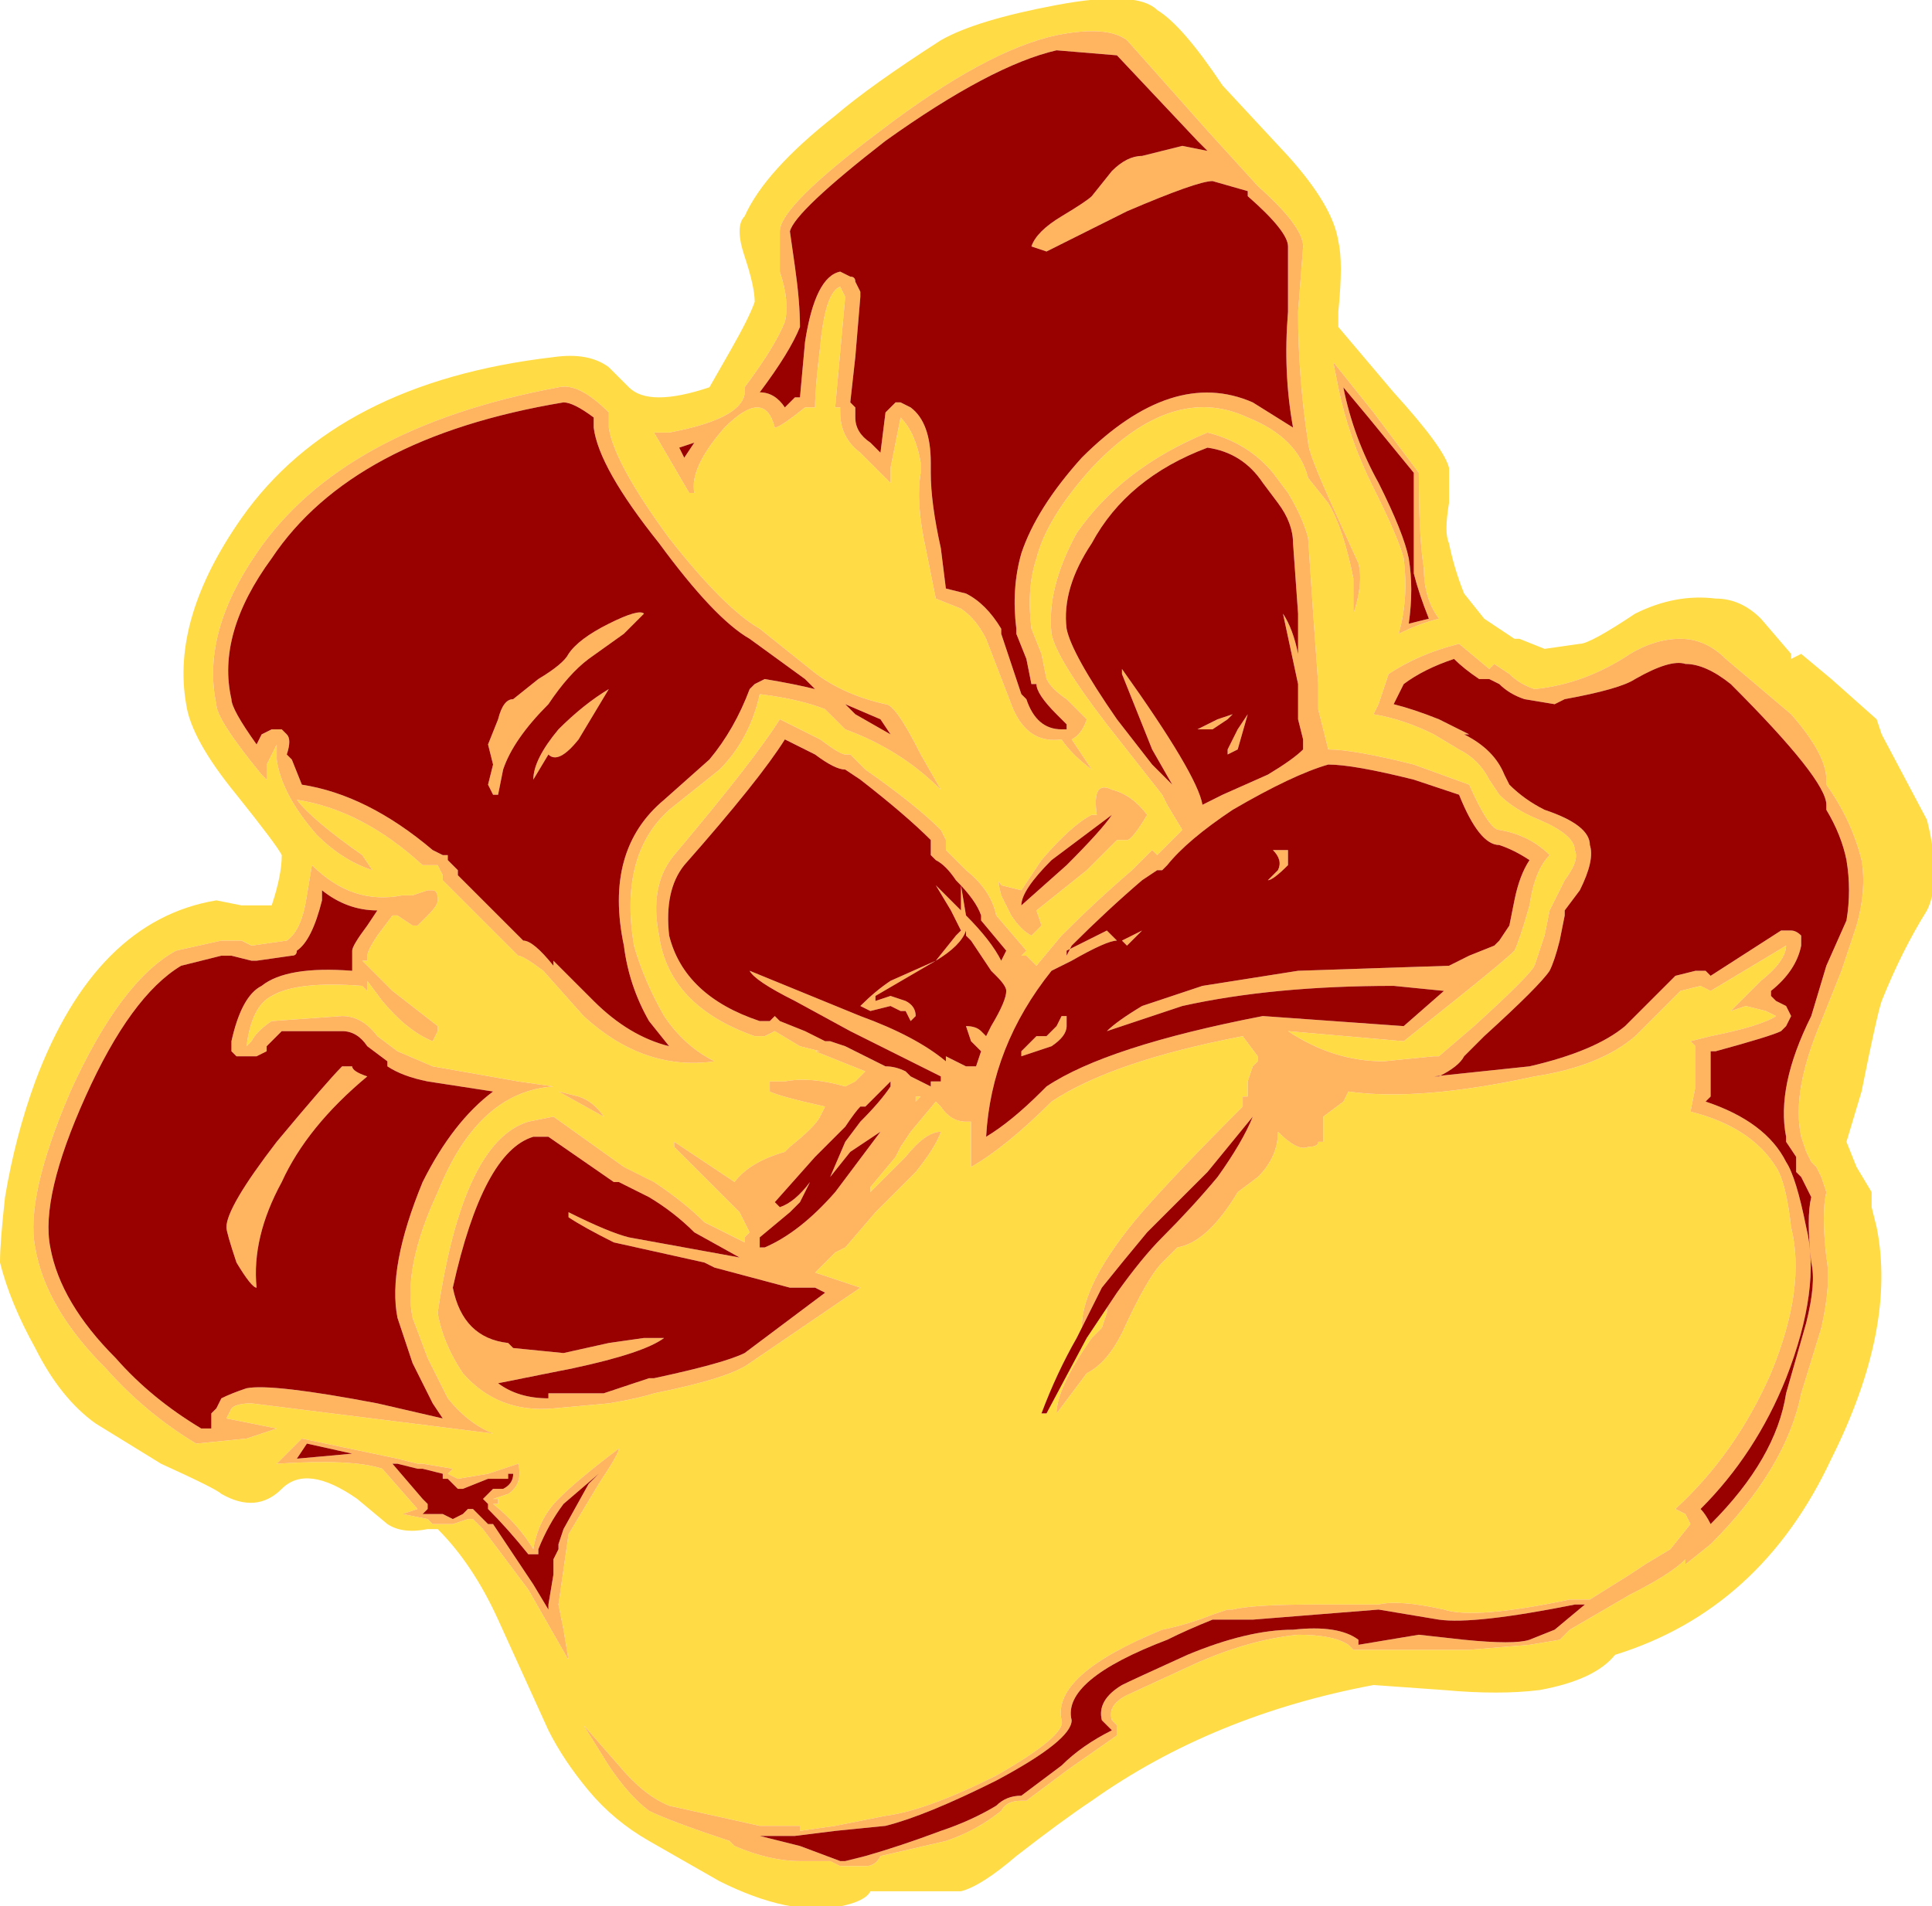 <?xml version="1.0" encoding="UTF-8" standalone="no"?>
<svg xmlns:ffdec="https://www.free-decompiler.com/flash" xmlns:xlink="http://www.w3.org/1999/xlink" ffdec:objectType="shape" height="18.95px" width="19.2px" xmlns="http://www.w3.org/2000/svg">
  <g transform="matrix(1.0, 0.0, 0.0, 1.0, 10.15, 14.0)">
    <path d="M0.85 -1.0 L0.85 -0.95 0.8 -0.8 0.7 -0.7 Q0.35 -0.2 0.35 0.05 L0.65 -0.35 Q0.85 -0.45 1.0 -0.75 1.25 -1.3 1.4 -1.45 L1.55 -1.6 Q1.85 -1.65 2.15 -2.15 L2.35 -2.3 Q2.55 -2.5 2.55 -2.75 2.75 -2.55 2.85 -2.6 2.95 -2.6 2.95 -2.65 L3.0 -2.65 Q3.0 -2.75 3.0 -2.85 L3.0 -2.9 3.2 -3.05 3.25 -3.15 Q3.95 -3.05 5.1 -3.3 5.75 -3.4 6.1 -3.7 L6.55 -4.15 6.75 -4.2 6.85 -4.15 7.6 -4.6 Q7.6 -4.45 7.35 -4.25 L7.05 -3.95 7.2 -4.0 7.4 -3.95 7.5 -3.9 Q7.35 -3.8 6.85 -3.7 L6.65 -3.65 6.7 -3.6 6.7 -3.2 6.65 -2.95 Q7.25 -2.8 7.5 -2.4 7.6 -2.25 7.65 -1.8 7.8 -1.2 7.45 -0.35 7.1 0.45 6.5 1.0 L6.6 1.05 6.65 1.15 6.45 1.4 6.2 1.55 6.05 1.65 5.65 1.9 5.45 1.9 Q4.5 2.1 4.2 2.0 3.75 1.9 3.55 1.95 L2.9 1.95 Q2.3 1.95 2.1 2.0 L2.05 2.0 1.9 2.05 Q1.65 2.15 1.4 2.2 0.3 2.65 0.4 3.1 0.45 3.25 -0.25 3.65 -0.95 4.0 -1.35 4.05 L-1.85 4.15 -2.2 4.2 -2.2 4.15 -2.6 4.15 -3.5 3.95 Q-3.75 3.85 -4.0 3.55 L-4.35 3.15 -4.1 3.55 Q-3.9 3.85 -3.7 4.0 -3.5 4.1 -2.9 4.3 L-2.85 4.35 Q-2.5 4.5 -2.2 4.5 L-1.9 4.5 -1.8 4.55 -1.55 4.55 Q-1.45 4.55 -1.4 4.45 L-0.75 4.3 Q-0.45 4.2 -0.2 4.0 -0.15 3.9 0.0 3.9 L0.05 3.9 0.45 3.6 0.95 3.25 0.95 3.15 0.9 3.1 Q0.85 2.95 1.05 2.85 L1.7 2.55 Q2.25 2.3 2.75 2.25 3.1 2.25 3.25 2.35 L3.3 2.4 4.45 2.4 5.05 2.35 5.35 2.3 5.45 2.2 6.05 1.85 Q6.45 1.65 6.6 1.5 L6.6 1.55 6.85 1.35 Q7.6 0.6 7.75 -0.15 L7.95 -0.8 Q8.05 -1.25 8.0 -1.5 7.95 -1.95 8.0 -2.15 L7.95 -2.3 7.9 -2.4 7.85 -2.45 7.8 -2.55 7.75 -2.7 Q7.65 -3.15 7.95 -3.85 L8.15 -4.35 8.3 -4.8 Q8.4 -5.15 8.35 -5.45 8.25 -5.85 8.0 -6.2 L8.0 -6.25 Q8.0 -6.5 7.65 -6.9 L7.0 -7.45 Q6.8 -7.65 6.55 -7.65 6.3 -7.65 6.05 -7.5 5.6 -7.2 5.1 -7.15 4.95 -7.2 4.85 -7.3 L4.7 -7.4 4.65 -7.35 4.35 -7.6 Q3.95 -7.5 3.65 -7.3 L3.55 -7.0 3.5 -6.9 Q3.8 -6.85 4.1 -6.7 L4.35 -6.55 Q4.55 -6.45 4.65 -6.25 L4.75 -6.1 Q4.9 -5.95 5.15 -5.85 5.5 -5.7 5.5 -5.55 5.55 -5.45 5.4 -5.25 L5.25 -4.95 5.2 -4.7 5.1 -4.4 Q5.05 -4.3 4.5 -3.8 L4.15 -3.5 4.1 -3.5 3.6 -3.45 Q3.1 -3.45 2.65 -3.75 L3.8 -3.65 4.3 -4.05 Q4.8 -4.45 4.9 -4.55 4.95 -4.65 5.05 -5.0 5.1 -5.35 5.25 -5.5 5.05 -5.7 4.75 -5.75 4.65 -5.75 4.45 -6.2 L3.9 -6.4 Q3.3 -6.55 3.05 -6.55 L2.95 -6.95 2.95 -7.0 Q2.95 -7.1 2.95 -7.2 L2.9 -7.9 2.85 -8.65 Q2.8 -8.85 2.65 -9.1 L2.5 -9.3 Q2.25 -9.6 1.85 -9.7 1.0 -9.35 0.55 -8.7 0.25 -8.15 0.3 -7.7 0.35 -7.45 0.85 -6.8 L1.4 -6.1 1.45 -6.0 1.6 -5.75 1.35 -5.5 1.3 -5.55 1.1 -5.35 Q0.75 -5.05 0.4 -4.7 L0.15 -4.4 0.05 -4.5 0.0 -4.5 0.05 -4.55 -0.25 -4.9 Q-0.3 -5.15 -0.55 -5.35 L-0.75 -5.55 -0.75 -5.65 -0.8 -5.75 Q-1.05 -6.0 -1.55 -6.35 L-1.7 -6.5 -1.75 -6.5 Q-1.8 -6.5 -2.0 -6.65 L-2.4 -6.85 Q-2.65 -6.45 -3.45 -5.5 -3.7 -5.2 -3.6 -4.7 -3.5 -4.0 -2.65 -3.7 L-2.55 -3.7 -2.45 -3.75 -2.2 -3.6 -2.0 -3.55 -2.05 -3.55 -1.55 -3.35 -1.65 -3.25 -1.75 -3.2 Q-2.1 -3.3 -2.35 -3.25 L-2.5 -3.25 -2.5 -3.15 Q-2.4 -3.1 -1.95 -3.0 L-2.0 -2.9 Q-2.05 -2.8 -2.3 -2.6 L-2.35 -2.55 Q-2.7 -2.45 -2.85 -2.25 L-3.45 -2.65 -3.45 -2.6 -2.8 -1.95 -2.7 -1.75 -2.75 -1.7 -2.75 -1.65 -3.15 -1.85 Q-3.35 -2.05 -3.65 -2.25 -3.85 -2.35 -3.95 -2.4 L-4.65 -2.9 -4.9 -2.85 Q-5.55 -2.65 -5.8 -0.95 -5.75 -0.65 -5.55 -0.35 -5.2 0.05 -4.65 0.0 L-4.1 -0.05 Q-3.8 -0.1 -3.65 -0.15 -2.9 -0.3 -2.7 -0.45 L-1.6 -1.2 -2.05 -1.35 -1.85 -1.55 -1.75 -1.6 -1.45 -1.95 -1.05 -2.35 Q-0.85 -2.6 -0.8 -2.75 -0.95 -2.75 -1.15 -2.5 L-1.5 -2.15 -1.5 -2.2 -1.25 -2.5 -1.2 -2.6 -1.1 -2.75 -0.85 -3.05 -0.8 -3.0 Q-0.7 -2.85 -0.55 -2.85 L-0.5 -2.85 -0.5 -2.4 Q-0.15 -2.6 0.3 -3.05 0.9 -3.45 2.2 -3.7 L2.35 -3.5 2.35 -3.45 2.3 -3.4 2.25 -3.25 2.25 -3.1 2.2 -3.1 2.2 -3.0 Q1.55 -2.35 1.2 -1.95 0.6 -1.25 0.6 -0.8 L0.55 -0.7 Q0.35 -0.35 0.2 0.05 L0.25 0.05 0.65 -0.7 0.85 -1.0 M6.9 -8.05 Q7.15 -8.05 7.35 -7.85 L7.65 -7.5 7.65 -7.45 7.75 -7.5 8.05 -7.25 8.5 -6.85 8.55 -6.7 9.0 -5.85 Q9.15 -5.25 9.0 -4.95 8.75 -4.55 8.55 -4.05 8.5 -3.9 8.35 -3.15 L8.2 -2.65 8.3 -2.4 8.45 -2.15 8.45 -2.0 8.5 -1.8 Q8.7 -0.8 8.05 0.5 7.35 2.0 5.9 2.45 5.7 2.7 5.15 2.8 4.75 2.85 4.2 2.8 L3.5 2.75 Q1.9 3.05 0.7 3.9 0.4 4.1 -0.05 4.45 -0.4 4.75 -0.6 4.8 L-1.5 4.8 Q-1.55 4.9 -1.8 4.95 -2.3 5.05 -3.0 4.7 L-3.7 4.3 Q-4.05 4.1 -4.3 3.8 -4.55 3.5 -4.7 3.2 L-5.2 2.1 Q-5.45 1.55 -5.8 1.2 L-5.9 1.2 Q-6.15 1.25 -6.3 1.15 L-6.6 0.9 Q-7.1 0.55 -7.35 0.8 -7.6 1.05 -7.95 0.85 -8.0 0.8 -8.55 0.55 L-9.2 0.15 Q-9.55 -0.1 -9.8 -0.6 -10.05 -1.05 -10.15 -1.45 -10.15 -1.65 -10.1 -2.1 -10.0 -2.7 -9.8 -3.25 -9.2 -4.85 -8.0 -5.05 L-7.75 -5.0 -7.45 -5.0 Q-7.35 -5.3 -7.35 -5.5 -7.4 -5.6 -7.8 -6.1 -8.25 -6.65 -8.3 -7.0 -8.45 -7.85 -7.75 -8.85 -6.8 -10.2 -4.65 -10.45 -4.3 -10.5 -4.1 -10.35 L-3.9 -10.15 Q-3.7 -9.95 -3.1 -10.15 L-2.9 -10.5 Q-2.7 -10.85 -2.65 -11.0 -2.65 -11.15 -2.75 -11.45 -2.85 -11.75 -2.75 -11.85 -2.55 -12.3 -1.85 -12.85 -1.5 -13.15 -0.8 -13.6 -0.45 -13.8 0.35 -13.95 1.15 -14.1 1.35 -13.9 1.6 -13.75 2.0 -13.15 L2.65 -12.45 Q3.1 -11.95 3.15 -11.6 3.2 -11.4 3.15 -10.9 L3.15 -10.75 3.7 -10.1 Q4.2 -9.55 4.25 -9.35 L4.25 -9.0 Q4.2 -8.7 4.25 -8.6 4.3 -8.35 4.4 -8.1 L4.6 -7.85 4.9 -7.65 4.95 -7.65 5.2 -7.55 5.55 -7.6 Q5.65 -7.6 6.1 -7.9 6.5 -8.1 6.9 -8.05 M0.35 -13.65 Q-0.35 -13.5 -1.4 -12.7 -2.4 -11.95 -2.4 -11.7 L-2.4 -11.3 Q-2.3 -11.0 -2.35 -10.8 -2.45 -10.55 -2.75 -10.15 -2.7 -9.85 -3.5 -9.7 L-3.65 -9.7 -3.3 -9.1 -3.25 -9.1 Q-3.3 -9.35 -2.95 -9.75 -2.55 -10.15 -2.45 -9.75 -2.4 -9.75 -2.15 -9.95 L-2.05 -9.95 Q-2.05 -10.15 -2.0 -10.55 -1.95 -11.1 -1.8 -11.15 L-1.75 -11.05 -1.85 -9.95 -1.8 -9.95 -1.8 -9.9 Q-1.8 -9.65 -1.6 -9.5 L-1.3 -9.2 -1.3 -9.35 -1.2 -9.85 Q-1.05 -9.7 -1.0 -9.4 L-1.0 -9.3 Q-1.05 -9.0 -0.95 -8.55 L-0.85 -8.05 -0.6 -7.95 Q-0.45 -7.85 -0.35 -7.65 L-0.1 -7.0 Q0.05 -6.6 0.4 -6.65 0.5 -6.5 0.7 -6.35 L0.5 -6.65 Q0.6 -6.7 0.65 -6.85 L0.45 -7.05 Q0.3 -7.15 0.25 -7.25 L0.2 -7.5 0.1 -7.75 Q0.05 -8.15 0.15 -8.45 0.25 -8.85 0.7 -9.35 1.5 -10.2 2.25 -9.85 2.75 -9.65 2.85 -9.25 L3.05 -9.0 Q3.2 -8.75 3.3 -8.25 L3.3 -7.9 Q3.4 -8.2 3.35 -8.4 L3.1 -8.95 Q2.85 -9.5 2.85 -9.6 2.75 -10.25 2.75 -10.9 L2.8 -11.55 Q2.8 -11.75 2.35 -12.15 L1.85 -12.7 1.05 -13.6 Q0.85 -13.75 0.35 -13.65 M3.1 -10.4 L3.15 -10.15 Q3.25 -9.65 3.5 -9.15 3.75 -8.65 3.8 -8.45 3.85 -8.05 3.75 -7.7 3.95 -7.8 4.15 -7.85 4.0 -8.05 4.0 -8.35 3.95 -8.65 3.95 -9.3 L3.5 -9.9 3.1 -10.4 M1.55 -6.1 L1.55 -6.1 M0.7 -5.9 Q0.5 -5.8 0.2 -5.45 L0.0 -5.15 -0.2 -5.2 Q-0.25 -5.3 -0.2 -5.1 L-0.1 -4.9 Q0.0 -4.75 0.1 -4.7 L0.2 -4.8 0.15 -4.95 0.65 -5.35 0.95 -5.65 1.05 -5.65 Q1.1 -5.65 1.25 -5.9 1.1 -6.1 0.9 -6.15 0.7 -6.25 0.75 -5.9 L0.7 -5.9 M-4.1 -9.9 Q-4.4 -10.2 -4.6 -10.15 -6.75 -9.75 -7.6 -8.5 -8.15 -7.7 -8.0 -7.0 -8.0 -6.85 -7.55 -6.3 L-7.5 -6.25 -7.5 -6.4 -7.4 -6.6 -7.4 -6.45 Q-7.35 -6.1 -7.0 -5.7 -6.75 -5.45 -6.45 -5.35 L-6.55 -5.5 Q-7.05 -5.85 -7.2 -6.05 -6.55 -5.95 -5.95 -5.4 L-5.8 -5.4 -5.75 -5.3 -5.75 -5.25 -5.0 -4.5 Q-4.95 -4.5 -4.75 -4.35 L-4.35 -3.9 Q-3.75 -3.35 -3.05 -3.45 -3.35 -3.6 -3.55 -3.9 -3.75 -4.25 -3.85 -4.6 -4.0 -5.5 -3.5 -5.95 L-3.0 -6.35 Q-2.7 -6.65 -2.6 -7.1 -2.2 -7.05 -1.95 -6.95 L-1.75 -6.75 Q-1.2 -6.55 -0.8 -6.15 L-1.0 -6.5 Q-1.25 -7.0 -1.35 -7.0 -1.8 -7.1 -2.1 -7.35 L-2.6 -7.75 Q-2.95 -7.95 -3.5 -8.65 -4.05 -9.4 -4.1 -9.75 L-4.1 -9.9 M-6.0 -4.8 L-5.9 -4.9 Q-5.8 -5.0 -5.8 -5.05 -5.8 -5.15 -5.85 -5.15 L-5.9 -5.15 -6.05 -5.1 -6.15 -5.1 Q-6.65 -5.0 -7.05 -5.4 L-7.1 -5.1 Q-7.15 -4.75 -7.3 -4.65 L-7.65 -4.6 -7.75 -4.65 -7.95 -4.65 -8.4 -4.55 Q-8.95 -4.25 -9.45 -3.15 -9.9 -2.1 -9.8 -1.6 -9.7 -1.0 -9.1 -0.4 -8.7 0.05 -8.2 0.35 L-7.7 0.3 -7.4 0.2 -7.9 0.1 -7.85 0.0 Q-7.8 -0.05 -7.65 -0.05 L-5.25 0.25 Q-5.5 0.15 -5.7 -0.1 L-5.9 -0.5 -6.05 -0.9 Q-6.15 -1.4 -5.8 -2.15 -5.4 -3.15 -4.65 -3.2 L-5.0 -3.25 -5.85 -3.4 -6.2 -3.55 -6.4 -3.7 Q-6.55 -3.9 -6.75 -3.9 L-7.45 -3.85 Q-7.6 -3.75 -7.65 -3.65 L-7.7 -3.6 Q-7.65 -4.0 -7.45 -4.1 -7.2 -4.25 -6.55 -4.2 L-6.5 -4.15 -6.5 -4.25 -6.35 -4.05 Q-6.1 -3.75 -5.85 -3.65 L-5.8 -3.75 -5.8 -3.8 -6.25 -4.15 -6.55 -4.45 -6.5 -4.45 -6.5 -4.5 Q-6.5 -4.55 -6.4 -4.7 L-6.25 -4.9 -6.2 -4.9 -6.05 -4.8 -6.0 -4.8 M-4.6 -3.15 L-4.15 -2.9 Q-4.25 -3.05 -4.4 -3.1 L-4.6 -3.15 M-1.0 -3.1 L-1.05 -3.05 -1.05 -3.1 -1.0 -3.1 M-2.6 -2.05 L-2.6 -2.05 M-4.2 0.75 Q-4.0 0.45 -4.0 0.4 -4.4 0.7 -4.6 0.9 -4.8 1.1 -4.85 1.4 -5.0 1.15 -5.25 0.95 L-5.2 0.95 -5.2 0.9 -5.25 0.9 -5.1 0.85 Q-4.95 0.75 -5.0 0.55 L-5.3 0.65 -5.6 0.7 -5.7 0.65 -5.65 0.6 -5.95 0.55 -6.0 0.55 -6.2 0.5 -7.15 0.3 -7.4 0.55 Q-6.65 0.5 -6.35 0.6 L-6.0 1.0 -6.15 1.05 -5.9 1.1 -5.85 1.15 -5.65 1.15 -5.5 1.1 -5.45 1.1 -5.35 1.2 -4.9 1.8 -4.5 2.5 -4.55 2.2 -4.6 1.95 -4.5 1.25 -4.2 0.75" fill="#ffdc45" fill-rule="evenodd" stroke="none"/>
    <path d="M6.6 -7.4 Q6.45 -7.45 6.1 -7.25 5.95 -7.15 5.4 -7.05 L5.3 -7.0 5.0 -7.05 Q4.85 -7.1 4.75 -7.2 L4.65 -7.25 4.55 -7.25 Q4.4 -7.35 4.3 -7.45 4.0 -7.35 3.8 -7.2 L3.7 -7.0 Q3.9 -6.95 4.15 -6.85 L4.45 -6.7 4.4 -6.7 Q4.7 -6.55 4.8 -6.3 L4.85 -6.2 Q5.0 -6.05 5.2 -5.95 5.65 -5.8 5.65 -5.6 5.7 -5.45 5.55 -5.15 L5.4 -4.95 5.4 -4.9 5.35 -4.65 Q5.3 -4.45 5.25 -4.35 5.15 -4.2 4.6 -3.7 L4.4 -3.5 Q4.35 -3.4 4.15 -3.3 L4.1 -3.3 5.05 -3.4 Q5.7 -3.55 6.0 -3.8 L6.5 -4.3 6.7 -4.35 6.8 -4.35 6.85 -4.3 7.55 -4.75 7.65 -4.75 Q7.7 -4.75 7.75 -4.7 L7.75 -4.6 Q7.7 -4.35 7.45 -4.15 L7.45 -4.1 7.5 -4.05 7.6 -4.0 7.65 -3.9 7.6 -3.8 7.55 -3.75 Q7.45 -3.7 6.9 -3.55 L6.85 -3.55 6.85 -3.1 6.8 -3.05 Q7.4 -2.85 7.6 -2.45 7.7 -2.3 7.8 -1.8 7.95 -1.2 7.6 -0.3 7.3 0.45 6.75 1.0 6.8 1.05 6.85 1.15 7.5 0.5 7.6 -0.15 L7.8 -0.85 Q7.9 -1.25 7.85 -1.45 7.8 -1.9 7.85 -2.1 L7.75 -2.3 7.7 -2.35 7.7 -2.5 7.6 -2.65 7.6 -2.7 Q7.5 -3.2 7.85 -3.9 L8.0 -4.4 8.2 -4.85 Q8.25 -5.15 8.2 -5.45 8.15 -5.7 8.0 -5.95 L8.0 -6.0 Q8.0 -6.25 7.05 -7.2 6.8 -7.4 6.6 -7.4 M0.6 -0.8 Q0.6 -1.25 1.2 -1.95 1.55 -2.35 2.2 -3.0 L2.2 -3.1 2.25 -3.1 2.25 -3.25 2.3 -3.4 2.35 -3.45 2.35 -3.5 2.2 -3.7 Q0.9 -3.45 0.3 -3.05 -0.15 -2.6 -0.5 -2.4 L-0.5 -2.85 -0.55 -2.85 Q-0.7 -2.85 -0.8 -3.0 L-0.85 -3.05 -1.1 -2.75 -1.2 -2.6 -1.25 -2.5 -1.5 -2.2 -1.5 -2.15 -1.15 -2.5 Q-0.95 -2.75 -0.8 -2.75 -0.85 -2.6 -1.05 -2.35 L-1.45 -1.95 -1.75 -1.6 -1.85 -1.55 -2.05 -1.35 -1.6 -1.2 -2.7 -0.45 Q-2.9 -0.3 -3.65 -0.15 -3.8 -0.1 -4.1 -0.05 L-4.65 0.0 Q-5.2 0.05 -5.55 -0.35 -5.75 -0.65 -5.8 -0.95 -5.55 -2.65 -4.9 -2.85 L-4.65 -2.9 -3.95 -2.4 Q-3.85 -2.35 -3.65 -2.25 -3.35 -2.05 -3.15 -1.85 L-2.75 -1.65 -2.75 -1.7 -2.7 -1.75 -2.8 -1.95 -3.45 -2.6 -3.45 -2.65 -2.85 -2.25 Q-2.7 -2.45 -2.35 -2.55 L-2.3 -2.6 Q-2.05 -2.8 -2.0 -2.9 L-1.95 -3.0 Q-2.4 -3.1 -2.5 -3.15 L-2.5 -3.25 -2.35 -3.25 Q-2.1 -3.3 -1.75 -3.2 L-1.65 -3.25 -1.55 -3.35 -2.05 -3.55 -2.0 -3.55 -2.2 -3.6 -2.45 -3.75 -2.55 -3.7 -2.65 -3.7 Q-3.5 -4.0 -3.6 -4.7 -3.7 -5.2 -3.45 -5.5 -2.65 -6.45 -2.4 -6.85 L-2.0 -6.65 Q-1.8 -6.5 -1.75 -6.5 L-1.7 -6.5 -1.55 -6.35 Q-1.05 -6.0 -0.8 -5.75 L-0.75 -5.65 -0.75 -5.55 -0.55 -5.35 Q-0.3 -5.15 -0.25 -4.9 L0.05 -4.55 0.0 -4.5 0.05 -4.5 0.15 -4.4 0.4 -4.7 Q0.75 -5.05 1.1 -5.35 L1.3 -5.55 1.35 -5.5 1.6 -5.75 1.45 -6.0 1.4 -6.1 0.85 -6.8 Q0.35 -7.45 0.3 -7.7 0.25 -8.15 0.55 -8.7 1.0 -9.35 1.85 -9.7 2.25 -9.6 2.5 -9.3 L2.65 -9.1 Q2.8 -8.85 2.85 -8.65 L2.9 -7.9 2.95 -7.2 Q2.95 -7.1 2.95 -7.0 L2.95 -6.95 3.05 -6.55 Q3.3 -6.55 3.9 -6.4 L4.45 -6.2 Q4.65 -5.75 4.75 -5.75 5.05 -5.7 5.25 -5.5 5.1 -5.35 5.05 -5.0 4.95 -4.65 4.9 -4.55 4.8 -4.45 4.3 -4.05 L3.8 -3.65 2.65 -3.75 Q3.1 -3.45 3.6 -3.45 L4.1 -3.5 4.15 -3.5 4.5 -3.8 Q5.05 -4.3 5.1 -4.4 L5.2 -4.7 5.25 -4.95 5.4 -5.25 Q5.55 -5.45 5.5 -5.55 5.5 -5.7 5.15 -5.85 4.9 -5.95 4.75 -6.1 L4.65 -6.25 Q4.55 -6.45 4.35 -6.55 L4.1 -6.7 Q3.8 -6.85 3.5 -6.9 L3.55 -7.0 3.65 -7.3 Q3.95 -7.5 4.35 -7.6 L4.65 -7.35 4.7 -7.4 4.85 -7.3 Q4.95 -7.2 5.1 -7.15 5.6 -7.2 6.05 -7.5 6.3 -7.65 6.55 -7.65 6.8 -7.65 7.0 -7.45 L7.65 -6.9 Q8.0 -6.5 8.0 -6.25 L8.0 -6.2 Q8.25 -5.85 8.35 -5.45 8.4 -5.15 8.3 -4.8 L8.15 -4.35 7.95 -3.85 Q7.65 -3.15 7.75 -2.7 L7.8 -2.55 7.85 -2.45 7.9 -2.4 7.95 -2.3 8.0 -2.15 Q7.95 -1.95 8.0 -1.5 8.05 -1.25 7.95 -0.8 L7.75 -0.15 Q7.6 0.6 6.85 1.35 L6.6 1.55 6.6 1.5 Q6.45 1.65 6.05 1.85 L5.45 2.2 5.35 2.3 5.05 2.35 4.45 2.4 3.3 2.4 3.25 2.35 Q3.1 2.25 2.75 2.25 2.25 2.3 1.7 2.55 L1.05 2.85 Q0.85 2.95 0.9 3.1 L0.95 3.15 0.95 3.25 0.45 3.6 0.05 3.9 0.0 3.9 Q-0.15 3.9 -0.2 4.0 -0.45 4.2 -0.75 4.3 L-1.4 4.45 Q-1.45 4.55 -1.55 4.55 L-1.8 4.55 -1.9 4.5 -2.2 4.5 Q-2.5 4.5 -2.85 4.35 L-2.9 4.3 Q-3.5 4.1 -3.7 4.0 -3.9 3.85 -4.1 3.55 L-4.35 3.15 -4.0 3.55 Q-3.75 3.85 -3.5 3.95 L-2.6 4.15 -2.2 4.15 -2.2 4.2 -1.85 4.15 -1.35 4.05 Q-0.95 4.0 -0.25 3.65 0.45 3.25 0.4 3.1 0.3 2.65 1.4 2.2 1.65 2.15 1.9 2.05 L2.05 2.0 2.1 2.0 Q2.3 1.95 2.9 1.95 L3.55 1.95 Q3.75 1.9 4.2 2.0 4.5 2.1 5.45 1.9 L5.65 1.9 6.05 1.65 6.2 1.55 6.45 1.4 6.65 1.15 6.6 1.05 6.5 1.0 Q7.1 0.45 7.45 -0.35 7.8 -1.2 7.65 -1.8 7.6 -2.25 7.5 -2.4 7.25 -2.8 6.65 -2.95 L6.7 -3.2 6.7 -3.6 6.65 -3.65 6.85 -3.7 Q7.35 -3.8 7.5 -3.9 L7.4 -3.95 7.2 -4.0 7.05 -3.95 7.35 -4.25 Q7.6 -4.45 7.6 -4.6 L6.85 -4.15 6.75 -4.2 6.55 -4.15 6.1 -3.7 Q5.75 -3.4 5.1 -3.3 3.95 -3.05 3.25 -3.15 L3.2 -3.05 3.0 -2.9 3.0 -2.85 Q3.0 -2.75 3.0 -2.65 L2.95 -2.65 Q2.95 -2.6 2.85 -2.6 2.75 -2.55 2.55 -2.75 2.55 -2.5 2.35 -2.3 L2.15 -2.15 Q1.85 -1.65 1.55 -1.6 L1.4 -1.45 Q1.25 -1.3 1.0 -0.75 0.85 -0.45 0.65 -0.35 L0.35 0.05 Q0.35 -0.2 0.7 -0.7 L0.8 -0.8 0.85 -0.95 0.85 -1.0 0.95 -1.15 Q1.2 -1.5 1.4 -1.7 1.7 -2.0 1.95 -2.3 2.2 -2.65 2.3 -2.9 L1.85 -2.35 1.25 -1.75 Q1.0 -1.45 0.8 -1.2 L0.6 -0.8 M1.85 -12.5 L1.75 -12.6 0.95 -13.45 0.35 -13.5 Q-0.3 -13.35 -1.35 -12.6 -2.25 -11.9 -2.3 -11.7 L-2.25 -11.35 Q-2.2 -11.0 -2.2 -10.75 -2.3 -10.5 -2.6 -10.1 -2.45 -10.1 -2.35 -9.95 L-2.25 -10.05 -2.2 -10.05 -2.15 -10.6 Q-2.05 -11.25 -1.8 -11.3 L-1.7 -11.25 Q-1.65 -11.25 -1.65 -11.2 L-1.6 -11.1 -1.6 -11.05 -1.65 -10.45 -1.7 -10.0 -1.65 -9.95 -1.65 -9.85 Q-1.65 -9.7 -1.5 -9.6 L-1.4 -9.5 -1.35 -9.9 -1.25 -10.0 -1.2 -10.0 -1.1 -9.95 Q-0.9 -9.8 -0.9 -9.4 L-0.9 -9.3 Q-0.9 -9.0 -0.8 -8.55 L-0.75 -8.15 -0.55 -8.1 Q-0.35 -8.0 -0.2 -7.75 L-0.2 -7.7 0.0 -7.1 0.05 -7.05 Q0.15 -6.75 0.4 -6.75 L0.45 -6.75 0.45 -6.8 0.35 -6.9 Q0.15 -7.1 0.15 -7.2 L0.1 -7.2 0.05 -7.45 -0.05 -7.7 -0.05 -7.75 Q-0.1 -8.15 0.0 -8.5 0.15 -8.95 0.6 -9.45 1.5 -10.35 2.3 -10.0 L2.7 -9.75 Q2.6 -10.3 2.65 -10.9 L2.65 -11.55 Q2.65 -11.7 2.25 -12.05 L2.25 -12.1 1.9 -12.2 Q1.75 -12.2 1.05 -11.9 L0.25 -11.5 0.1 -11.55 Q0.15 -11.7 0.4 -11.85 0.65 -12.0 0.7 -12.05 L0.9 -12.3 Q1.05 -12.45 1.2 -12.45 L1.6 -12.55 1.85 -12.5 M0.35 -13.65 Q0.85 -13.75 1.05 -13.6 L1.85 -12.7 2.35 -12.15 Q2.8 -11.75 2.8 -11.55 L2.75 -10.9 Q2.75 -10.25 2.85 -9.6 2.85 -9.5 3.1 -8.95 L3.35 -8.4 Q3.4 -8.2 3.3 -7.9 L3.3 -8.25 Q3.2 -8.75 3.05 -9.0 L2.85 -9.25 Q2.75 -9.65 2.25 -9.85 1.5 -10.2 0.7 -9.35 0.25 -8.85 0.15 -8.45 0.05 -8.15 0.1 -7.75 L0.2 -7.5 0.25 -7.25 Q0.3 -7.15 0.45 -7.05 L0.65 -6.85 Q0.6 -6.7 0.5 -6.65 L0.7 -6.35 Q0.5 -6.5 0.4 -6.65 0.05 -6.6 -0.1 -7.0 L-0.35 -7.65 Q-0.45 -7.85 -0.6 -7.95 L-0.85 -8.05 -0.95 -8.55 Q-1.05 -9.0 -1.0 -9.3 L-1.0 -9.4 Q-1.05 -9.7 -1.2 -9.85 L-1.3 -9.35 -1.3 -9.2 -1.6 -9.5 Q-1.8 -9.65 -1.8 -9.9 L-1.8 -9.95 -1.85 -9.95 -1.75 -11.05 -1.8 -11.15 Q-1.95 -11.1 -2.0 -10.55 -2.05 -10.15 -2.05 -9.95 L-2.15 -9.95 Q-2.4 -9.75 -2.45 -9.75 -2.55 -10.15 -2.95 -9.75 -3.3 -9.35 -3.25 -9.1 L-3.3 -9.1 -3.65 -9.7 -3.5 -9.7 Q-2.7 -9.85 -2.75 -10.15 -2.45 -10.55 -2.35 -10.8 -2.3 -11.0 -2.4 -11.3 L-2.4 -11.7 Q-2.4 -11.95 -1.4 -12.7 -0.35 -13.5 0.35 -13.65 M3.45 -9.85 L3.2 -10.15 Q3.3 -9.65 3.55 -9.2 3.8 -8.7 3.85 -8.45 3.9 -8.15 3.85 -7.8 L4.05 -7.85 Q3.95 -8.1 3.9 -8.3 3.9 -8.65 3.9 -9.3 L3.45 -9.85 M2.55 -9.0 L2.4 -9.2 Q2.2 -9.5 1.85 -9.55 1.05 -9.25 0.7 -8.6 0.4 -8.15 0.45 -7.75 0.5 -7.5 0.95 -6.85 L1.3 -6.4 1.5 -6.2 1.3 -6.55 1.0 -7.3 Q1.0 -7.4 1.0 -7.3 L1.0 -7.35 Q1.75 -6.3 1.8 -6.0 L2.0 -6.1 2.45 -6.3 Q2.7 -6.45 2.8 -6.55 L2.8 -6.65 2.75 -6.85 2.75 -7.2 2.6 -7.9 Q2.7 -7.75 2.75 -7.5 L2.75 -7.9 2.7 -8.6 Q2.7 -8.8 2.55 -9.0 M3.1 -10.4 L3.5 -9.9 3.95 -9.3 Q3.95 -8.65 4.0 -8.35 4.0 -8.05 4.15 -7.85 3.95 -7.8 3.75 -7.7 3.85 -8.05 3.8 -8.45 3.75 -8.65 3.5 -9.15 3.25 -9.65 3.15 -10.15 L3.1 -10.4 M5.05 -5.45 Q4.9 -5.55 4.75 -5.6 4.55 -5.6 4.35 -6.1 L3.9 -6.25 Q3.3 -6.4 3.05 -6.4 2.7 -6.3 2.1 -5.95 1.65 -5.65 1.45 -5.4 L1.4 -5.35 1.35 -5.35 1.2 -5.25 Q0.85 -4.95 0.5 -4.6 L0.45 -4.5 0.45 -4.55 Q0.65 -4.65 0.85 -4.75 L0.95 -4.65 Q0.85 -4.65 0.5 -4.45 L0.3 -4.35 Q-0.3 -3.6 -0.35 -2.7 -0.1 -2.85 0.2 -3.15 L0.25 -3.2 Q0.85 -3.6 2.4 -3.9 L3.8 -3.8 4.2 -4.15 3.7 -4.2 Q2.5 -4.2 1.6 -4.0 L0.85 -3.75 Q0.95 -3.85 1.2 -4.0 L1.8 -4.2 2.75 -4.35 4.25 -4.4 4.45 -4.5 4.7 -4.6 4.75 -4.65 4.85 -4.8 4.9 -5.05 Q4.95 -5.3 5.05 -5.45 M4.35 -6.1 L4.35 -6.1 M2.05 -6.85 L1.9 -6.75 1.75 -6.75 1.95 -6.85 2.1 -6.9 2.05 -6.85 M2.05 -6.55 L2.15 -6.75 2.25 -6.9 2.15 -6.55 2.05 -6.5 2.05 -6.55 M1.55 -6.1 L1.55 -6.1 M2.65 -5.55 L2.65 -5.4 Q2.5 -5.25 2.45 -5.25 L2.55 -5.35 Q2.6 -5.45 2.5 -5.55 L2.65 -5.55 M0.7 -5.9 L0.75 -5.9 Q0.7 -6.25 0.9 -6.15 1.1 -6.1 1.25 -5.9 1.1 -5.65 1.05 -5.65 L0.95 -5.65 0.65 -5.35 0.15 -4.95 0.2 -4.8 0.1 -4.7 Q0.0 -4.75 -0.1 -4.9 L-0.2 -5.1 Q-0.25 -5.3 -0.2 -5.2 L0.0 -5.15 0.2 -5.45 Q0.5 -5.8 0.7 -5.9 M0.45 -5.4 Q0.8 -5.75 0.9 -5.9 L0.3 -5.45 Q0.0 -5.15 0.0 -5.0 L0.45 -5.4 M1.05 -4.6 L1.0 -4.65 1.2 -4.75 1.05 -4.6 M0.45 -3.9 L0.45 -3.8 Q0.45 -3.7 0.3 -3.6 L0.0 -3.5 0.0 -3.55 0.15 -3.7 0.25 -3.7 0.35 -3.8 0.4 -3.9 0.45 -3.9 M3.35 2.35 L3.95 2.25 4.4 2.3 Q4.9 2.35 5.05 2.3 L5.3 2.2 5.6 1.95 5.5 1.95 Q4.5 2.15 4.15 2.1 L3.55 2.0 2.3 2.1 1.9 2.1 Q1.65 2.2 1.45 2.3 0.4 2.7 0.5 3.1 0.5 3.3 -0.25 3.7 -0.95 4.05 -1.35 4.15 L-1.85 4.2 -2.25 4.25 -2.6 4.25 -2.2 4.35 -1.8 4.5 -1.75 4.5 -1.55 4.45 Q-1.2 4.35 -0.8 4.2 -0.5 4.1 -0.25 3.95 -0.15 3.85 0.0 3.85 L0.4 3.55 Q0.6 3.35 0.9 3.2 L0.8 3.1 Q0.75 2.9 1.0 2.75 1.1 2.7 1.65 2.45 2.25 2.2 2.7 2.2 3.15 2.15 3.35 2.3 L3.35 2.35 M-4.25 -9.75 L-4.25 -9.85 Q-4.45 -10.0 -4.55 -10.0 -6.65 -9.65 -7.45 -8.45 -8.0 -7.7 -7.85 -7.05 -7.85 -6.95 -7.6 -6.6 L-7.55 -6.7 -7.45 -6.75 -7.35 -6.75 -7.3 -6.7 Q-7.25 -6.65 -7.3 -6.5 L-7.25 -6.45 -7.15 -6.2 Q-6.5 -6.1 -5.85 -5.55 L-5.75 -5.5 -5.7 -5.5 -5.7 -5.45 -5.6 -5.35 -5.6 -5.3 -4.95 -4.65 Q-4.85 -4.65 -4.65 -4.4 L-4.65 -4.45 -4.25 -4.05 Q-3.9 -3.7 -3.5 -3.6 L-3.7 -3.85 Q-3.9 -4.2 -3.95 -4.6 -4.15 -5.55 -3.55 -6.05 L-3.1 -6.45 Q-2.85 -6.75 -2.7 -7.15 L-2.65 -7.2 -2.55 -7.25 Q-2.25 -7.2 -2.05 -7.15 L-2.15 -7.25 -2.7 -7.65 Q-3.05 -7.85 -3.6 -8.6 -4.2 -9.35 -4.25 -9.75 M-4.1 -9.9 L-4.1 -9.75 Q-4.05 -9.4 -3.5 -8.65 -2.95 -7.95 -2.6 -7.75 L-2.1 -7.35 Q-1.8 -7.1 -1.35 -7.0 -1.25 -7.0 -1.0 -6.5 L-0.8 -6.15 Q-1.2 -6.55 -1.75 -6.75 L-1.95 -6.95 Q-2.2 -7.05 -2.6 -7.1 -2.7 -6.65 -3.0 -6.35 L-3.5 -5.95 Q-4.0 -5.5 -3.85 -4.6 -3.75 -4.25 -3.55 -3.9 -3.35 -3.6 -3.05 -3.45 -3.75 -3.35 -4.35 -3.9 L-4.75 -4.35 Q-4.95 -4.5 -5.0 -4.5 L-5.75 -5.25 -5.75 -5.3 -5.8 -5.4 -5.95 -5.4 Q-6.55 -5.95 -7.2 -6.05 -7.05 -5.85 -6.55 -5.5 L-6.45 -5.35 Q-6.75 -5.45 -7.0 -5.7 -7.35 -6.1 -7.4 -6.45 L-7.4 -6.6 -7.5 -6.4 -7.5 -6.25 -7.55 -6.3 Q-8.0 -6.85 -8.0 -7.0 -8.15 -7.7 -7.6 -8.5 -6.75 -9.75 -4.6 -10.15 -4.4 -10.2 -4.1 -9.9 M-3.35 -9.45 L-3.25 -9.6 -3.4 -9.55 -3.35 -9.45 M-4.5 -7.5 Q-4.4 -7.65 -4.1 -7.8 -3.8 -7.95 -3.75 -7.9 L-3.95 -7.7 -4.3 -7.45 Q-4.5 -7.3 -4.7 -7.0 -5.05 -6.65 -5.15 -6.35 L-5.2 -6.1 -5.25 -6.1 -5.3 -6.2 -5.25 -6.4 -5.3 -6.6 -5.2 -6.85 Q-5.15 -7.05 -5.05 -7.05 L-4.8 -7.25 Q-4.55 -7.4 -4.5 -7.5 M-7.6 -4.45 L-7.65 -4.45 -7.85 -4.5 -7.95 -4.5 -8.35 -4.4 Q-8.85 -4.1 -9.3 -3.1 -9.75 -2.1 -9.65 -1.6 -9.55 -1.05 -9.0 -0.5 -8.65 -0.1 -8.15 0.2 L-8.05 0.2 -8.05 0.05 -8.0 0.0 -7.95 -0.1 Q-7.85 -0.15 -7.7 -0.2 -7.45 -0.25 -6.4 -0.05 L-5.75 0.1 -5.85 -0.05 -6.05 -0.45 -6.2 -0.9 Q-6.3 -1.4 -5.95 -2.25 -5.65 -2.85 -5.25 -3.15 L-5.9 -3.25 Q-6.15 -3.3 -6.3 -3.4 L-6.3 -3.45 -6.5 -3.6 Q-6.6 -3.75 -6.75 -3.75 L-7.35 -3.75 -7.5 -3.6 -7.5 -3.55 -7.6 -3.5 -7.8 -3.5 -7.85 -3.55 -7.85 -3.65 Q-7.75 -4.1 -7.55 -4.2 -7.3 -4.4 -6.65 -4.35 L-6.65 -4.55 Q-6.65 -4.6 -6.5 -4.8 L-6.4 -4.95 Q-6.7 -4.95 -6.95 -5.15 L-6.95 -5.05 Q-7.05 -4.65 -7.2 -4.55 -7.2 -4.5 -7.25 -4.5 L-7.6 -4.45 M-6.05 -4.8 L-6.2 -4.9 -6.25 -4.9 -6.4 -4.7 Q-6.5 -4.55 -6.5 -4.5 L-6.5 -4.45 -6.55 -4.45 -6.25 -4.15 -5.8 -3.8 -5.8 -3.75 -5.85 -3.65 Q-6.1 -3.75 -6.35 -4.05 L-6.5 -4.25 -6.5 -4.15 -6.55 -4.2 Q-7.2 -4.25 -7.45 -4.1 -7.65 -4.0 -7.7 -3.6 L-7.65 -3.65 Q-7.6 -3.75 -7.45 -3.85 L-6.75 -3.9 Q-6.55 -3.9 -6.4 -3.7 L-6.2 -3.55 -5.85 -3.4 -5.0 -3.25 -4.65 -3.2 Q-5.4 -3.15 -5.8 -2.15 -6.15 -1.4 -6.05 -0.9 L-5.9 -0.5 -5.7 -0.1 Q-5.5 0.15 -5.25 0.25 L-7.65 -0.05 Q-7.8 -0.05 -7.85 0.0 L-7.9 0.1 -7.4 0.2 -7.7 0.3 -8.2 0.35 Q-8.7 0.05 -9.1 -0.4 -9.7 -1.0 -9.8 -1.6 -9.9 -2.1 -9.45 -3.15 -8.95 -4.25 -8.4 -4.55 L-7.95 -4.65 -7.75 -4.65 -7.65 -4.6 -7.3 -4.65 Q-7.15 -4.75 -7.1 -5.1 L-7.05 -5.4 Q-6.65 -5.0 -6.15 -5.1 L-6.05 -5.1 -5.9 -5.15 -5.85 -5.15 Q-5.8 -5.15 -5.8 -5.05 -5.8 -5.0 -5.9 -4.9 L-6.0 -4.8 -6.05 -4.8 M-6.65 -3.4 Q-6.65 -3.35 -6.5 -3.3 -7.1 -2.8 -7.35 -2.25 -7.65 -1.7 -7.6 -1.2 -7.65 -1.2 -7.8 -1.45 -7.9 -1.75 -7.9 -1.8 -7.9 -2.0 -7.4 -2.65 -6.9 -3.25 -6.75 -3.4 L-6.65 -3.4 M-0.9 -5.5 L-0.9 -5.65 Q-1.15 -5.9 -1.6 -6.25 L-1.75 -6.35 Q-1.85 -6.35 -2.05 -6.5 L-2.35 -6.65 Q-2.6 -6.25 -3.35 -5.4 -3.55 -5.15 -3.5 -4.7 -3.35 -4.1 -2.6 -3.85 L-2.5 -3.85 -2.45 -3.9 -2.4 -3.85 -2.15 -3.75 -1.95 -3.65 -1.9 -3.65 -1.75 -3.6 -1.35 -3.4 Q-1.25 -3.4 -1.15 -3.35 L-1.1 -3.3 -0.9 -3.2 -0.9 -3.25 -0.8 -3.25 -0.8 -3.3 -1.7 -3.75 -2.25 -4.05 Q-2.65 -4.25 -2.7 -4.35 L-1.6 -3.9 Q-1.05 -3.7 -0.75 -3.45 L-0.75 -3.5 -0.55 -3.4 -0.45 -3.4 -0.4 -3.55 -0.5 -3.65 -0.55 -3.8 Q-0.45 -3.8 -0.4 -3.75 L-0.35 -3.7 -0.3 -3.8 Q-0.15 -4.05 -0.15 -4.15 -0.15 -4.2 -0.25 -4.3 L-0.3 -4.35 -0.5 -4.65 -0.55 -4.7 -0.55 -4.75 Q-0.6 -4.6 -0.85 -4.45 L-1.45 -4.1 -1.45 -4.05 -1.3 -4.1 -1.15 -4.05 Q-1.05 -4.0 -1.05 -3.9 L-1.1 -3.85 -1.15 -3.95 -1.2 -3.95 -1.3 -4.0 -1.5 -3.95 -1.6 -4.0 Q-1.45 -4.15 -1.3 -4.25 L-0.85 -4.45 -0.65 -4.7 -0.6 -4.75 -0.7 -4.95 -0.85 -5.2 Q-0.85 -5.25 -0.85 -5.2 L-0.6 -4.95 -0.6 -5.2 -0.55 -4.9 Q-0.3 -4.65 -0.2 -4.45 L-0.15 -4.55 -0.4 -4.85 -0.4 -4.9 Q-0.45 -5.05 -0.65 -5.25 -0.75 -5.4 -0.85 -5.45 L-0.9 -5.5 M-1.3 -6.7 L-1.4 -6.85 -1.75 -7.0 -1.65 -6.9 -1.3 -6.7 M-4.7 -6.5 L-4.85 -6.25 Q-4.85 -6.45 -4.6 -6.75 -4.35 -7.0 -4.1 -7.15 L-4.4 -6.65 Q-4.6 -6.4 -4.7 -6.5 M-3.7 -2.1 Q-3.9 -2.2 -4.0 -2.25 L-4.05 -2.25 -4.7 -2.7 -4.85 -2.7 Q-5.35 -2.55 -5.65 -1.2 -5.55 -0.7 -5.1 -0.65 L-5.05 -0.6 -4.55 -0.55 -4.1 -0.65 -3.75 -0.7 -3.55 -0.7 Q-3.75 -0.55 -4.45 -0.4 L-5.2 -0.25 Q-5.0 -0.1 -4.7 -0.1 L-4.7 -0.15 -4.15 -0.15 Q-3.85 -0.25 -3.7 -0.3 L-3.65 -0.3 Q-2.95 -0.45 -2.75 -0.55 L-1.95 -1.15 -2.05 -1.2 -2.3 -1.2 -3.05 -1.4 -3.15 -1.45 -4.05 -1.65 Q-4.35 -1.8 -4.5 -1.9 L-4.5 -1.95 Q-4.1 -1.75 -3.9 -1.7 L-2.8 -1.5 -3.25 -1.75 Q-3.45 -1.95 -3.7 -2.1 M-1.0 -3.1 L-1.05 -3.1 -1.05 -3.05 -1.0 -3.1 M-4.6 -3.15 L-4.4 -3.1 Q-4.25 -3.05 -4.15 -2.9 L-4.6 -3.15 M-1.3 -3.2 L-1.3 -3.25 -1.55 -3.0 -1.6 -3.0 Q-1.65 -2.95 -1.75 -2.8 L-2.05 -2.5 -2.45 -2.05 -2.4 -2.0 Q-2.25 -2.05 -2.1 -2.25 L-2.2 -2.05 -2.3 -1.95 -2.6 -1.7 -2.6 -1.6 -2.55 -1.6 Q-2.2 -1.75 -1.85 -2.15 L-1.4 -2.75 -1.7 -2.55 -1.9 -2.3 -1.75 -2.65 -1.6 -2.85 Q-1.4 -3.05 -1.3 -3.2 M-2.6 -2.05 L-2.6 -2.05 M-4.3 0.75 L-4.2 0.65 -4.55 0.95 Q-4.7 1.15 -4.8 1.4 L-4.8 1.45 -4.9 1.45 Q-5.1 1.2 -5.3 1.0 L-5.3 0.95 -5.35 0.9 -5.25 0.8 -5.15 0.8 Q-5.05 0.75 -5.05 0.65 L-5.1 0.65 -5.1 0.7 -5.3 0.7 -5.55 0.8 -5.6 0.8 -5.7 0.7 -5.75 0.7 -5.75 0.65 -5.95 0.6 -6.0 0.6 -6.2 0.55 -6.25 0.55 -5.95 0.9 -5.9 0.95 -5.9 1.0 -5.95 1.05 -5.75 1.05 -5.65 1.1 -5.55 1.05 -5.5 1.0 -5.45 1.0 -5.3 1.15 -5.25 1.15 -4.85 1.75 -4.7 2.0 -4.7 1.95 -4.65 1.65 -4.65 1.5 -4.6 1.4 -4.6 1.35 -4.55 1.2 -4.3 0.75 M-4.2 0.75 L-4.5 1.25 -4.6 1.95 -4.55 2.2 -4.5 2.5 -4.9 1.8 -5.35 1.2 -5.45 1.1 -5.5 1.1 -5.65 1.15 -5.85 1.15 -5.9 1.1 -6.15 1.05 -6.0 1.0 -6.35 0.6 Q-6.65 0.5 -7.4 0.55 L-7.15 0.3 -6.2 0.5 -6.0 0.55 -5.95 0.55 -5.65 0.6 -5.7 0.65 -5.6 0.7 -5.3 0.65 -5.0 0.55 Q-4.95 0.75 -5.1 0.85 L-5.25 0.9 -5.2 0.9 -5.2 0.95 -5.25 0.95 Q-5.0 1.15 -4.85 1.4 -4.8 1.1 -4.6 0.9 -4.4 0.7 -4.0 0.4 -4.0 0.45 -4.2 0.75 M-6.65 0.45 L-7.1 0.35 -7.2 0.5 -6.65 0.45 M-4.85 1.5 L-4.85 1.5" fill="#ffb45f" fill-rule="evenodd" stroke="none"/>
    <path d="M6.6 -7.4 Q6.8 -7.4 7.05 -7.2 8.0 -6.25 8.0 -6.0 L8.0 -5.95 Q8.15 -5.7 8.2 -5.45 8.25 -5.15 8.2 -4.85 L8.0 -4.4 7.85 -3.9 Q7.5 -3.2 7.6 -2.7 L7.6 -2.65 7.7 -2.5 7.7 -2.35 7.75 -2.3 7.85 -2.1 Q7.8 -1.9 7.85 -1.45 7.9 -1.25 7.8 -0.85 L7.6 -0.15 Q7.5 0.5 6.85 1.15 6.8 1.05 6.75 1.0 7.3 0.45 7.6 -0.3 7.95 -1.2 7.8 -1.8 7.7 -2.3 7.6 -2.45 7.4 -2.85 6.8 -3.05 L6.85 -3.1 6.85 -3.55 6.9 -3.55 Q7.45 -3.7 7.55 -3.75 L7.6 -3.8 7.65 -3.9 7.6 -4.0 7.5 -4.05 7.45 -4.1 7.45 -4.15 Q7.7 -4.35 7.75 -4.6 L7.75 -4.7 Q7.7 -4.75 7.65 -4.75 L7.55 -4.75 6.85 -4.3 6.8 -4.35 6.7 -4.35 6.5 -4.3 6.0 -3.8 Q5.7 -3.55 5.05 -3.4 L4.1 -3.3 4.15 -3.3 Q4.35 -3.4 4.4 -3.5 L4.6 -3.7 Q5.15 -4.2 5.25 -4.35 5.3 -4.45 5.35 -4.65 L5.4 -4.9 5.4 -4.95 5.55 -5.15 Q5.7 -5.45 5.65 -5.6 5.65 -5.8 5.2 -5.95 5.0 -6.05 4.85 -6.2 L4.8 -6.3 Q4.7 -6.55 4.4 -6.7 L4.45 -6.7 4.15 -6.85 Q3.9 -6.95 3.7 -7.0 L3.8 -7.2 Q4.0 -7.35 4.3 -7.45 4.4 -7.35 4.55 -7.25 L4.65 -7.25 4.75 -7.2 Q4.85 -7.1 5.0 -7.05 L5.3 -7.0 5.4 -7.05 Q5.95 -7.15 6.1 -7.25 6.45 -7.45 6.6 -7.4 M0.85 -1.0 L0.65 -0.7 0.25 0.05 0.2 0.05 Q0.35 -0.35 0.55 -0.7 L0.6 -0.8 0.8 -1.2 Q1.0 -1.45 1.25 -1.75 L1.85 -2.35 2.3 -2.9 Q2.2 -2.65 1.95 -2.3 1.7 -2.0 1.4 -1.7 1.2 -1.5 0.95 -1.15 L0.85 -1.0 M1.85 -12.5 L1.6 -12.55 1.2 -12.45 Q1.05 -12.45 0.9 -12.3 L0.7 -12.05 Q0.65 -12.0 0.4 -11.85 0.15 -11.7 0.1 -11.55 L0.25 -11.5 1.05 -11.9 Q1.75 -12.2 1.9 -12.2 L2.25 -12.1 2.25 -12.05 Q2.65 -11.7 2.65 -11.55 L2.65 -10.9 Q2.6 -10.3 2.7 -9.75 L2.3 -10.0 Q1.5 -10.35 0.6 -9.45 0.15 -8.95 0.0 -8.5 -0.1 -8.15 -0.05 -7.75 L-0.05 -7.7 0.05 -7.45 0.1 -7.2 0.15 -7.2 Q0.15 -7.1 0.35 -6.9 L0.45 -6.8 0.45 -6.75 0.4 -6.75 Q0.15 -6.75 0.05 -7.05 L0.0 -7.1 -0.2 -7.7 -0.2 -7.75 Q-0.35 -8.0 -0.55 -8.1 L-0.75 -8.15 -0.8 -8.55 Q-0.9 -9.0 -0.9 -9.3 L-0.9 -9.4 Q-0.9 -9.8 -1.1 -9.95 L-1.2 -10.0 -1.25 -10.0 -1.35 -9.9 -1.4 -9.5 -1.5 -9.6 Q-1.65 -9.7 -1.65 -9.85 L-1.65 -9.95 -1.7 -10.0 -1.65 -10.45 -1.6 -11.05 -1.6 -11.1 -1.65 -11.2 Q-1.65 -11.25 -1.7 -11.25 L-1.8 -11.3 Q-2.05 -11.25 -2.15 -10.6 L-2.2 -10.05 -2.25 -10.05 -2.35 -9.95 Q-2.45 -10.1 -2.6 -10.1 -2.3 -10.5 -2.2 -10.75 -2.2 -11.0 -2.25 -11.35 L-2.3 -11.7 Q-2.25 -11.9 -1.35 -12.6 -0.3 -13.35 0.35 -13.5 L0.95 -13.45 1.75 -12.6 1.85 -12.5 M2.55 -9.0 Q2.7 -8.8 2.7 -8.6 L2.75 -7.9 2.75 -7.5 Q2.7 -7.75 2.6 -7.9 L2.75 -7.2 2.75 -6.85 2.8 -6.65 2.8 -6.55 Q2.7 -6.45 2.45 -6.3 L2.0 -6.1 1.8 -6.0 Q1.75 -6.3 1.0 -7.35 L1.0 -7.3 Q1.0 -7.4 1.0 -7.3 L1.3 -6.55 1.5 -6.2 1.3 -6.4 0.95 -6.85 Q0.5 -7.5 0.45 -7.75 0.4 -8.15 0.7 -8.6 1.05 -9.25 1.85 -9.55 2.2 -9.5 2.4 -9.2 L2.55 -9.0 M3.45 -9.85 L3.9 -9.3 Q3.9 -8.65 3.9 -8.3 3.95 -8.1 4.05 -7.85 L3.85 -7.8 Q3.9 -8.15 3.85 -8.45 3.8 -8.7 3.55 -9.2 3.3 -9.65 3.2 -10.15 L3.45 -9.85 M5.05 -5.45 Q4.95 -5.3 4.9 -5.05 L4.85 -4.8 4.75 -4.65 4.7 -4.6 4.45 -4.5 4.25 -4.4 2.75 -4.35 1.8 -4.2 1.2 -4.0 Q0.95 -3.85 0.85 -3.75 L1.6 -4.0 Q2.5 -4.2 3.7 -4.2 L4.2 -4.15 3.8 -3.8 2.4 -3.9 Q0.85 -3.6 0.25 -3.2 L0.2 -3.15 Q-0.1 -2.85 -0.35 -2.7 -0.3 -3.6 0.3 -4.35 L0.5 -4.45 Q0.85 -4.65 0.95 -4.65 L0.85 -4.75 Q0.65 -4.65 0.45 -4.55 L0.45 -4.5 0.5 -4.6 Q0.85 -4.95 1.2 -5.25 L1.35 -5.35 1.4 -5.35 1.45 -5.4 Q1.65 -5.65 2.1 -5.95 2.7 -6.3 3.05 -6.4 3.3 -6.4 3.9 -6.25 L4.35 -6.1 Q4.55 -5.6 4.75 -5.6 4.9 -5.55 5.05 -5.45 M2.05 -6.55 L2.05 -6.5 2.15 -6.55 2.25 -6.9 2.15 -6.75 2.05 -6.55 M2.05 -6.85 L2.1 -6.9 1.95 -6.85 1.75 -6.75 1.9 -6.75 2.05 -6.85 M4.35 -6.1 L4.35 -6.1 M2.65 -5.55 L2.5 -5.55 Q2.6 -5.45 2.55 -5.35 L2.45 -5.25 Q2.5 -5.25 2.65 -5.4 L2.65 -5.55 M0.45 -5.4 L0.0 -5.0 Q0.0 -5.15 0.3 -5.45 L0.9 -5.9 Q0.8 -5.75 0.45 -5.4 M0.45 -3.9 L0.4 -3.9 0.35 -3.8 0.25 -3.7 0.15 -3.7 0.0 -3.55 0.0 -3.5 0.3 -3.6 Q0.45 -3.7 0.45 -3.8 L0.45 -3.9 M1.05 -4.6 L1.2 -4.75 1.0 -4.65 1.05 -4.6 M3.35 2.35 L3.35 2.3 Q3.15 2.15 2.7 2.2 2.25 2.2 1.65 2.45 1.1 2.7 1.0 2.75 0.75 2.9 0.8 3.1 L0.9 3.2 Q0.6 3.35 0.4 3.55 L0.0 3.85 Q-0.15 3.85 -0.25 3.95 -0.5 4.1 -0.8 4.2 -1.2 4.35 -1.55 4.45 L-1.75 4.5 -1.8 4.5 -2.2 4.35 -2.6 4.25 -2.25 4.25 -1.85 4.2 -1.35 4.15 Q-0.95 4.05 -0.25 3.7 0.5 3.3 0.5 3.1 0.4 2.7 1.45 2.3 1.65 2.2 1.9 2.1 L2.3 2.1 3.55 2.0 4.15 2.1 Q4.5 2.15 5.5 1.95 L5.6 1.95 5.3 2.2 5.05 2.3 Q4.9 2.35 4.4 2.3 L3.95 2.25 3.35 2.35 M-4.25 -9.75 Q-4.2 -9.35 -3.6 -8.6 -3.05 -7.85 -2.7 -7.65 L-2.15 -7.25 -2.05 -7.15 Q-2.25 -7.2 -2.55 -7.25 L-2.65 -7.2 -2.7 -7.15 Q-2.85 -6.75 -3.1 -6.45 L-3.55 -6.05 Q-4.15 -5.55 -3.95 -4.6 -3.9 -4.2 -3.7 -3.85 L-3.5 -3.6 Q-3.9 -3.7 -4.25 -4.05 L-4.65 -4.45 -4.65 -4.4 Q-4.85 -4.65 -4.95 -4.65 L-5.6 -5.3 -5.6 -5.35 -5.7 -5.45 -5.7 -5.5 -5.75 -5.5 -5.85 -5.55 Q-6.5 -6.1 -7.15 -6.2 L-7.25 -6.45 -7.3 -6.5 Q-7.25 -6.65 -7.3 -6.7 L-7.35 -6.75 -7.45 -6.75 -7.55 -6.7 -7.6 -6.6 Q-7.85 -6.95 -7.85 -7.05 -8.0 -7.7 -7.45 -8.45 -6.65 -9.65 -4.55 -10.0 -4.45 -10.0 -4.25 -9.85 L-4.25 -9.75 M-3.35 -9.45 L-3.4 -9.55 -3.25 -9.6 -3.35 -9.45 M-4.5 -7.5 Q-4.55 -7.4 -4.8 -7.25 L-5.05 -7.05 Q-5.15 -7.05 -5.2 -6.85 L-5.3 -6.6 -5.25 -6.4 -5.3 -6.2 -5.25 -6.1 -5.2 -6.1 -5.15 -6.35 Q-5.05 -6.65 -4.7 -7.0 -4.5 -7.3 -4.3 -7.45 L-3.95 -7.7 -3.75 -7.9 Q-3.8 -7.95 -4.1 -7.8 -4.4 -7.65 -4.5 -7.5 M-7.6 -4.45 L-7.25 -4.5 Q-7.2 -4.5 -7.2 -4.55 -7.05 -4.65 -6.95 -5.05 L-6.95 -5.15 Q-6.7 -4.95 -6.4 -4.95 L-6.5 -4.8 Q-6.65 -4.6 -6.65 -4.55 L-6.65 -4.35 Q-7.3 -4.4 -7.55 -4.2 -7.75 -4.1 -7.85 -3.65 L-7.85 -3.55 -7.8 -3.5 -7.6 -3.5 -7.5 -3.55 -7.5 -3.6 -7.35 -3.75 -6.75 -3.75 Q-6.6 -3.75 -6.5 -3.6 L-6.3 -3.45 -6.3 -3.4 Q-6.15 -3.3 -5.9 -3.25 L-5.25 -3.15 Q-5.65 -2.85 -5.95 -2.25 -6.3 -1.4 -6.2 -0.9 L-6.05 -0.45 -5.85 -0.05 -5.75 0.1 -6.4 -0.05 Q-7.45 -0.25 -7.7 -0.2 -7.85 -0.15 -7.95 -0.1 L-8.0 0.0 -8.05 0.05 -8.05 0.2 -8.15 0.2 Q-8.65 -0.1 -9.0 -0.5 -9.55 -1.05 -9.65 -1.6 -9.75 -2.1 -9.3 -3.1 -8.85 -4.1 -8.35 -4.4 L-7.95 -4.5 -7.85 -4.5 -7.65 -4.45 -7.6 -4.45 M-6.05 -4.8 L-6.0 -4.8 -6.05 -4.8 M-6.65 -3.4 L-6.75 -3.4 Q-6.9 -3.25 -7.4 -2.65 -7.9 -2.0 -7.9 -1.8 -7.9 -1.75 -7.8 -1.45 -7.65 -1.2 -7.6 -1.2 -7.65 -1.7 -7.35 -2.25 -7.1 -2.8 -6.5 -3.3 -6.65 -3.35 -6.65 -3.4 M-1.3 -6.7 L-1.65 -6.9 -1.75 -7.0 -1.4 -6.85 -1.3 -6.7 M-0.9 -5.5 L-0.85 -5.45 Q-0.75 -5.4 -0.65 -5.25 -0.45 -5.05 -0.4 -4.9 L-0.4 -4.85 -0.15 -4.55 -0.2 -4.45 Q-0.3 -4.65 -0.55 -4.9 L-0.6 -5.2 -0.6 -4.95 -0.85 -5.2 Q-0.85 -5.25 -0.85 -5.2 L-0.7 -4.95 -0.6 -4.75 -0.65 -4.7 -0.85 -4.45 -1.3 -4.25 Q-1.45 -4.15 -1.6 -4.0 L-1.5 -3.95 -1.3 -4.0 -1.2 -3.95 -1.15 -3.95 -1.1 -3.85 -1.05 -3.9 Q-1.05 -4.0 -1.15 -4.05 L-1.3 -4.1 -1.45 -4.05 -1.45 -4.1 -0.85 -4.45 Q-0.6 -4.6 -0.55 -4.75 L-0.55 -4.7 -0.5 -4.65 -0.3 -4.35 -0.25 -4.3 Q-0.15 -4.2 -0.15 -4.15 -0.15 -4.05 -0.3 -3.8 L-0.35 -3.7 -0.4 -3.75 Q-0.45 -3.8 -0.55 -3.8 L-0.5 -3.65 -0.4 -3.55 -0.45 -3.4 -0.55 -3.4 -0.75 -3.5 -0.75 -3.45 Q-1.05 -3.7 -1.6 -3.9 L-2.7 -4.35 Q-2.65 -4.25 -2.25 -4.05 L-1.7 -3.75 -0.8 -3.3 -0.8 -3.25 -0.9 -3.25 -0.9 -3.2 -1.1 -3.3 -1.15 -3.35 Q-1.25 -3.4 -1.35 -3.4 L-1.75 -3.6 -1.9 -3.65 -1.95 -3.65 -2.15 -3.75 -2.4 -3.85 -2.45 -3.9 -2.5 -3.85 -2.6 -3.85 Q-3.35 -4.1 -3.5 -4.7 -3.55 -5.15 -3.35 -5.4 -2.6 -6.25 -2.35 -6.65 L-2.05 -6.5 Q-1.85 -6.35 -1.75 -6.35 L-1.6 -6.25 Q-1.15 -5.9 -0.9 -5.65 L-0.9 -5.5 M-4.7 -6.5 Q-4.6 -6.4 -4.4 -6.65 L-4.1 -7.15 Q-4.35 -7.0 -4.6 -6.75 -4.85 -6.45 -4.85 -6.25 L-4.7 -6.5 M-3.7 -2.1 Q-3.45 -1.95 -3.25 -1.75 L-2.8 -1.5 -3.9 -1.7 Q-4.1 -1.75 -4.5 -1.95 L-4.5 -1.9 Q-4.35 -1.8 -4.05 -1.65 L-3.15 -1.45 -3.05 -1.4 -2.3 -1.2 -2.05 -1.2 -1.95 -1.15 -2.75 -0.55 Q-2.95 -0.45 -3.65 -0.3 L-3.7 -0.3 Q-3.85 -0.25 -4.15 -0.15 L-4.7 -0.15 -4.7 -0.1 Q-5.0 -0.1 -5.2 -0.25 L-4.45 -0.4 Q-3.75 -0.55 -3.55 -0.7 L-3.75 -0.7 -4.1 -0.65 -4.55 -0.55 -5.05 -0.6 -5.1 -0.65 Q-5.55 -0.7 -5.65 -1.2 -5.35 -2.55 -4.85 -2.7 L-4.7 -2.7 -4.05 -2.25 -4.0 -2.25 Q-3.9 -2.2 -3.7 -2.1 M-1.3 -3.2 Q-1.4 -3.05 -1.6 -2.85 L-1.75 -2.65 -1.9 -2.3 -1.7 -2.55 -1.4 -2.75 -1.85 -2.15 Q-2.2 -1.75 -2.55 -1.6 L-2.6 -1.6 -2.6 -1.7 -2.3 -1.95 -2.2 -2.05 -2.1 -2.25 Q-2.25 -2.05 -2.4 -2.0 L-2.45 -2.05 -2.05 -2.5 -1.75 -2.8 Q-1.65 -2.95 -1.6 -3.0 L-1.55 -3.0 -1.3 -3.25 -1.3 -3.2 M-4.3 0.75 L-4.55 1.2 -4.6 1.35 -4.6 1.4 -4.65 1.5 -4.65 1.65 -4.7 1.95 -4.7 2.0 -4.85 1.75 -5.25 1.15 -5.3 1.15 -5.45 1.0 -5.5 1.0 -5.55 1.05 -5.65 1.1 -5.75 1.05 -5.95 1.05 -5.9 1.0 -5.9 0.95 -5.95 0.9 -6.25 0.55 -6.2 0.55 -6.0 0.6 -5.95 0.6 -5.75 0.65 -5.75 0.7 -5.7 0.7 -5.6 0.8 -5.55 0.8 -5.3 0.7 -5.1 0.7 -5.1 0.65 -5.05 0.65 Q-5.05 0.75 -5.15 0.8 L-5.25 0.8 -5.35 0.9 -5.3 0.95 -5.3 1.0 Q-5.1 1.2 -4.9 1.45 L-4.8 1.45 -4.8 1.4 Q-4.7 1.15 -4.55 0.95 L-4.2 0.65 -4.3 0.75 M-4.85 1.5 L-4.85 1.5 M-6.65 0.45 L-7.2 0.5 -7.1 0.35 -6.65 0.45" fill="#990000" fill-rule="evenodd" stroke="none"/>
  </g>
</svg>
